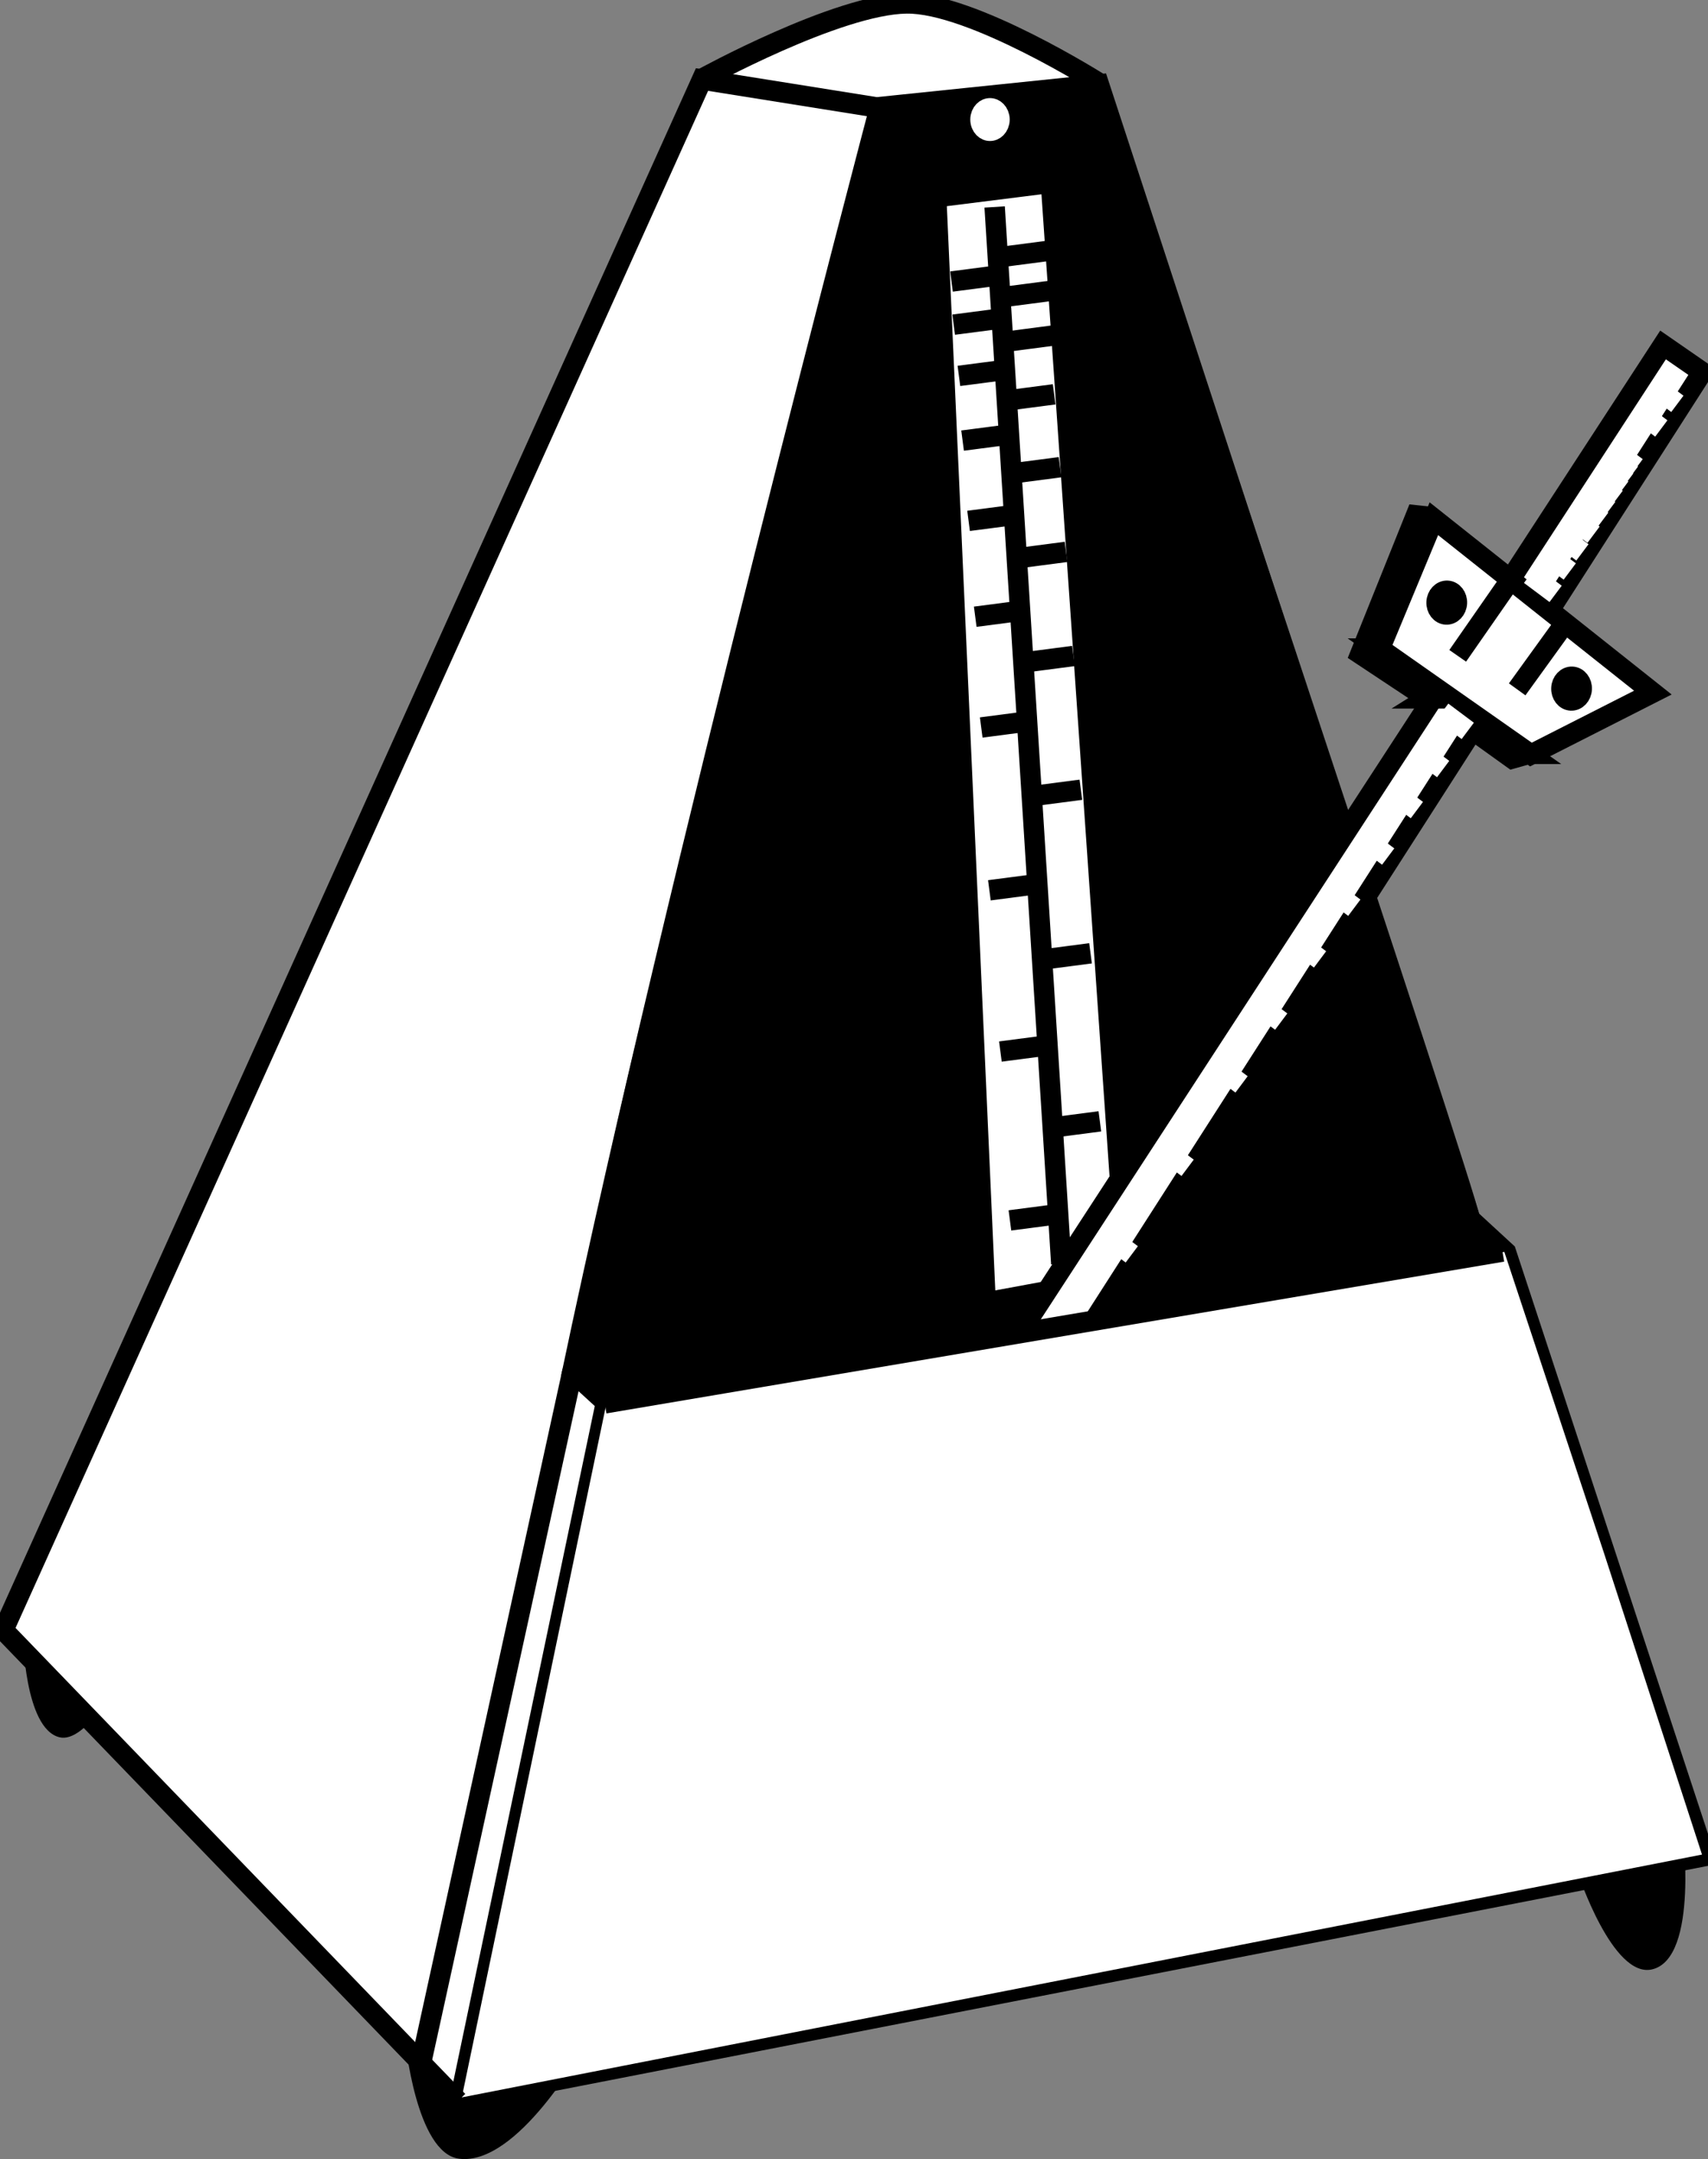 <?xml version="1.0" encoding="UTF-8" standalone="no"?>
<!-- Created with Inkscape (http://www.inkscape.org/) -->

<svg
   id="svg2"
   sodipodi:docname="metronome-bw.svg"
   viewBox="0 0 251.14 317.36"
   version="1.1"
   inkscape:version="1.1.2 (0a00cf5339, 2022-02-04)"
   inkscape:export-filename="/home/fernando/Proyectos/LIBROS/FORMULATION/NOTEBOOK-MUSIC/notebook/pictures/logos/metronome-bw.png"
   inkscape:export-xdpi="305.82306"
   inkscape:export-ydpi="305.82306"
   xmlns:inkscape="http://www.inkscape.org/namespaces/inkscape"
   xmlns:sodipodi="http://sodipodi.sourceforge.net/DTD/sodipodi-0.dtd"
   xmlns="http://www.w3.org/2000/svg"
   xmlns:svg="http://www.w3.org/2000/svg"
   xmlns:rdf="http://www.w3.org/1999/02/22-rdf-syntax-ns#"
   xmlns:cc="http://creativecommons.org/ns#"
   xmlns:dc="http://purl.org/dc/elements/1.1/">
  <rect x="0" y="0" width="251.14" height="317.36" fill="#808080" stroke="none"/>
  <defs
     id="defs4">
    <radialGradient
       id="radialGradient4211"
       gradientUnits="userSpaceOnUse"
       cy="103.93"
       cx="350.58"
       gradientTransform="matrix(.998 -.066 .017 .258 -10.718 106.14)"
       r="28.32"
       inkscape:collect="always">
      <stop
         id="stop3681"
         style="stop-color:#ffffff"
         offset="0" />
      <stop
         id="stop3683"
         style="stop-color:#ffffff"
         offset="1" />
    </radialGradient>
  </defs>
  <sodipodi:namedview
     id="base"
     bordercolor="#666666"
     inkscape:pageshadow="2"
     inkscape:window-y="0"
     pagecolor="#ffffff"
     inkscape:window-height="1016"
     inkscape:window-maximized="1"
     inkscape:zoom="1.9221306"
     inkscape:window-x="0"
     showgrid="false"
     borderopacity="1.0"
     inkscape:current-layer="layer1"
     inkscape:cx="125.64183"
     inkscape:cy="158.67808"
     inkscape:window-width="1920"
     inkscape:pageopacity="0.0"
     inkscape:document-units="px"
     inkscape:pagecheckerboard="0" />
  <g
     id="layer1"
     inkscape:label="Layer 1"
     inkscape:groupmode="layer"
     transform="translate(-208.87 -103.89)">
    <g
       id="g4137"
       style="stroke-width:3;stroke-miterlimit:4;stroke-dasharray:none">
      <path
         id="path3677"
         sodipodi:nodetypes="csssssccc"
         style="color:#000000;fill:url(#radialGradient4211);stroke-width:3;stroke-miterlimit:4;stroke-dasharray:none"
         d="m326.2 117.85c-6.147-0.989-13.179-2.281-13.332-2.416-0.153-0.134 4.845-2.679 7.984-4.142 13.122-6.115 20.333-7.708 26.6-6.07 1.891 0.494 6.08 2.211 8.487 3.26 4.248 1.85 14.206 7.386 13.71 7.524-0.135 0.037-8.373 1.225-16.6 2.091l-15.039 1.437-11.81-1.684z" />
      <path
         id="path4129"
         sodipodi:nodetypes="cscc"
         style="fill:#000000;stroke-width:3;stroke-miterlimit:4;stroke-dasharray:none"
         d="m212.24 344.16s0.191 13.821 5.377 15.082c3.781 0.919 8.531-7.969 8.531-7.969l-13.908-7.113z" />
      <path
         id="path4127"
         sodipodi:nodetypes="cscc"
         style="fill:#000000;stroke-width:3;stroke-miterlimit:4;stroke-dasharray:none"
         d="m268.43 403.67s1.589 16.727 7.954 17.522c8.575 1.072 18.19-16.181 18.19-16.181l-26.144-1.341z" />
      <path
         id="path4131"
         sodipodi:nodetypes="cscc"
         style="fill:#000000;stroke-width:3;stroke-miterlimit:4;stroke-dasharray:none"
         d="m440.9 379.26s5.082 15.423 10.869 14.104c7.011-1.598 4.464-21.107 4.464-21.107l-15.333 7.003z" />
      <path
         id="path3935"
         sodipodi:nodetypes="cccccccccc"
         style="color:#000000;fill:#ffffff;stroke-width:3;stroke-miterlimit:4;stroke-dasharray:none"
         d="m273.34 410.24-2.61-3.11 9.463-42.236c5.018-22.881 9.808-45.088 10.812-49.641l2.232-9.069 2.463 2.157 1.916 1.964-10.495 50.063-11.011 52.297-2.77-2.428z" />
      <path
         id="path3713"
         sodipodi:nodetypes="cccccsscc"
         style="color:#000000;fill:#000000;stroke-width:3;stroke-miterlimit:4;stroke-dasharray:none"
         d="m294.04 305.99 2.008-0.454c0.806-0.065 30.17-5.095 65.108-11.082l63.968-11.127 1.865 1.907c1.333 1.137 2.746 2.141 2.233 2.345-0.803 0.32-129.22 22.257-130.79 22.339-0.563 0.029-1.204-1.022-2.196-1.919l-2.2-2.01z" />
      <path
         id="path3700"
         sodipodi:nodetypes="cccccsssccc"
         style="color:#000000;fill:#ffffff;stroke-width:3;stroke-miterlimit:4;stroke-dasharray:none"
         d="m238.4 373.7-28.844-30.573 102.63-227.45 13.205 2.206 12.488 2.052-8.793 34.63c-9.199 36.227-21.131 84.35-26.23 106.28-3.932 16.914-7.366 31.242-20.899 94.128l-11.127 51.704-30.06-30.43-2.368-2.555z" />
      <path
         id="path3689"
         sodipodi:nodetypes="cscccsscccccccccscsc"
         style="color:#000000;stroke:#000000;stroke-width:3;fill:#000000;stroke-miterlimit:4;stroke-dasharray:none"
         d="m293.44 305.21c-0.034-0.507 4.819-23.702 8.66-40.327 5.241-22.687 19.644-80.308 28.657-115.56l7.454-29.336 15.889-1.78c8.457-0.888 15.636-1.738 15.816-1.56 0.628 0.623 55.568 165.76 54.898 165.89l-23.601 4.738-26.004 4.125-4.294-55.848c-1.609-21.534-3.396-54.166-4.609-72.474l-2.71-32.99-3.808 0.816c-2.248 0.315-5.697 0.822-8.462 1.18l-5.028 0.651 0.372 10.514c0.224 6.07 1.994 42.529 3.685 81.034l3.102 70.621-56.958 9.985c-0.743 0.13-3.048 0.476-3.059 0.315z" />
      <path
         id="path3687"
         sodipodi:nodetypes="ccccc"
         style="stroke:#000000;stroke-width:3;fill:#ffffff;stroke-miterlimit:4;stroke-dasharray:none"
         d="m346.53 132.88 7.264 162.47 20.744-3.839-11.149-160.75-16.859 2.117z" />
      <path
         id="path2822-1"
         sodipodi:nodetypes="cc"
         style="stroke:#000000;stroke-width:3;fill:none;stroke-miterlimit:4;stroke-dasharray:none"
         d="m293.25 305.69 131.68-22.47" />
      <path
         id="path2816"
         sodipodi:nodetypes="ccccccccc"
         style="stroke:#000000;stroke-width:3;fill:none;stroke-miterlimit:4;stroke-dasharray:none"
         d="m276.52 412.42 21.447-102.39-4.941-4.523c15.43-73.199 45.213-185.88 45.213-185.88l32.211-3.331 54.62 166.83 5.233 4.817 29.207 88.768-182.99 35.707z" />
      <g
         id="g3702"
         transform="matrix(.998 -.066 .066 .998 -17.177 23.743)"
         style="stroke-width:3;stroke-miterlimit:4;stroke-dasharray:none">
        <path
           id="path2848"
           sodipodi:nodetypes="cccccc"
           style="stroke:#000000;stroke-width:3;fill:#ffffff;stroke-miterlimit:4;stroke-dasharray:none"
           d="m367.24 300.02 99.084-134.07-5.49-4.36-104.19 138.96 7.661 4.789 2.932-5.314z" />
        <g
           id="g3691"
           transform="matrix(.993 .115 -.115 .993 27.81 -48.202)"
           style="stroke-width:3;stroke-miterlimit:4;stroke-dasharray:none">
          <path
             id="path2873"
             sodipodi:nodetypes="cccccc"
             style="stroke:#000000;stroke-width:3;fill:#ffffff;stroke-miterlimit:4;stroke-dasharray:none"
             d="m422.36 212.24c4.047-2.808 2.469-24.601-0.835-26.666l-2.131-0.126-7.176 20.764 10.143 6.028v-0z" />
          <path
             id="path2871"
             style="stroke:#000000;stroke-width:3;fill:#ffffff;stroke-miterlimit:4;stroke-dasharray:none"
             d="m415.06 205.27 6.984-19.456 33.425 23.946-17.461 9.977-22.948-14.467z" />
          <path
             id="path2875"
             sodipodi:nodetypes="ccccc"
             style="stroke:#000000;stroke-width:3;fill:#ffffff;stroke-miterlimit:4;stroke-dasharray:none"
             d="m437.71 219.65-7.369-4.648-1.091 1.547 6.05 3.906 2.409-0.805z" />
          <path
             id="path3649"
             style="stroke:#000000;stroke-width:3;fill:none;stroke-miterlimit:4;stroke-dasharray:none"
             d="m434.02 193.8-7.483 11.973" />
          <path
             id="path3651"
             style="stroke:#000000;stroke-width:3;fill:none;stroke-miterlimit:4;stroke-dasharray:none"
             d="m442 200.29-6.485 9.977" />
          <path
             id="path3653"
             sodipodi:rx="1.4966223"
             sodipodi:ry="1.7460594"
             style="stroke-linejoin:round;color:#000000;stroke:#000000;stroke-linecap:round;stroke-width:3;fill:#ffffff;stroke-miterlimit:4;stroke-dasharray:none"
             sodipodi:type="arc"
             d="m426.04 198.04c0 0.964-0.67 1.746-1.497 1.746-0.827 0-1.497-0.782-1.497-1.746 0-0.964 0.67-1.746 1.497-1.746 0.827 0 1.497 0.782 1.497 1.746z"
             sodipodi:cy="198.04025"
             sodipodi:cx="424.54187" />
          <path
             id="path3653-9"
             sodipodi:rx="1.4966223"
             sodipodi:ry="1.7460594"
             style="stroke-linejoin:round;color:#000000;stroke:#000000;stroke-linecap:round;stroke-width:3;fill:#ffffff;stroke-miterlimit:4;stroke-dasharray:none"
             sodipodi:type="arc"
             d="m426.04 198.04c0 0.964-0.67 1.746-1.497 1.746-0.827 0-1.497-0.782-1.497-1.746 0-0.964 0.67-1.746 1.497-1.746 0.827 0 1.497 0.782 1.497 1.746z"
             transform="translate(18.957 11.724)"
             sodipodi:cy="198.04025"
             sodipodi:cx="424.54187" />
        </g>
      </g>
      <path
         id="path3715"
         sodipodi:nodetypes="cccccc"
         style="color:#000000;fill:#ffffff;stroke-width:3;stroke-miterlimit:4;stroke-dasharray:none"
         d="m297.96 310.55 132.1-22.656 14.741 44.531 14.328 44.058-182.36 35.693 21.191-101.63z" />
      <path
         id="path2818"
         sodipodi:nodetypes="cccc"
         style="stroke:#000000;stroke-width:3;fill:none;stroke-miterlimit:4;stroke-dasharray:none"
         d="m276.2 412.71-66.83-69.228 102.72-227.9 26.051 4.156" />
      <path
         id="path2820"
         sodipodi:nodetypes="csc"
         style="stroke:#000000;stroke-width:3;fill:none;stroke-miterlimit:4;stroke-dasharray:none"
         d="m312.12 115.46s19.845-10.918 30.028-11.071c9.621-0.144 28.457 11.794 28.457 11.794" />
      <path
         id="path2822"
         sodipodi:nodetypes="cc"
         style="stroke:#000000;stroke-width:3;fill:none;stroke-miterlimit:4;stroke-dasharray:none"
         d="m297.79 310.16 132-22.31" />
      <path
         id="path2824"
         sodipodi:nodetypes="cc"
         style="stroke:#000000;stroke-width:3;fill:none;stroke-miterlimit:4;stroke-dasharray:none"
         d="m270.72 407.38 22.34-101.99" />
      <path
         id="path3717"
         style="stroke:#ffffff;stroke-width:3;fill:none;stroke-miterlimit:4;stroke-dasharray:none"
         d="m371.53 285.45 3.755 2.81" />
      <path
         id="path3717-8"
         style="stroke:#ffffff;stroke-width:3;fill:none;stroke-miterlimit:4;stroke-dasharray:none"
         d="m379.74 272.73 3.755 2.81" />
      <path
         id="path3717-2"
         style="stroke:#ffffff;stroke-width:3;fill:none;stroke-miterlimit:4;stroke-dasharray:none"
         d="m387.67 260.47 3.755 2.81" />
      <path
         id="path3717-8-9"
         style="stroke:#ffffff;stroke-width:3;fill:none;stroke-miterlimit:4;stroke-dasharray:none"
         d="m393.5 251.24 3.755 2.81" />
      <path
         id="path3717-6"
         style="stroke:#ffffff;stroke-width:3;fill:none;stroke-miterlimit:4;stroke-dasharray:none"
         d="m399.21 242.1 3.755 2.81" />
      <path
         id="path3717-8-0"
         style="stroke:#ffffff;stroke-width:3;fill:none;stroke-miterlimit:4;stroke-dasharray:none"
         d="m404.25 234.5 3.755 2.81" />
      <path
         id="path3717-3"
         style="stroke:#ffffff;stroke-width:3;fill:none;stroke-miterlimit:4;stroke-dasharray:none"
         d="m409.23 226.98 3.755 2.81" />
      <path
         id="path3717-5"
         style="stroke:#ffffff;stroke-width:3;fill:none;stroke-miterlimit:4;stroke-dasharray:none"
         d="m433.85 188.37 3.755 2.81" />
      <path
         id="path3717-8-4"
         style="stroke:#ffffff;stroke-width:3;fill:none;stroke-miterlimit:4;stroke-dasharray:none"
         d="m435.93 185.08 3.755 2.81" />
      <path
         id="path3717-54"
         style="stroke:#ffffff;stroke-width:3;fill:none;stroke-miterlimit:4;stroke-dasharray:none"
         d="m437.79 182.27 3.755 2.81" />
      <path
         id="path3717-85"
         style="stroke:#ffffff;stroke-width:3;fill:none;stroke-miterlimit:4;stroke-dasharray:none"
         d="m417.31 214.12 3.755 2.81" />
      <path
         id="path3717-8-2"
         style="stroke:#ffffff;stroke-width:3;fill:none;stroke-miterlimit:4;stroke-dasharray:none"
         d="m413.45 220.15 3.755 2.81" />
      <path
         id="path3717-85-2"
         style="stroke:#ffffff;stroke-width:3;fill:none;stroke-miterlimit:4;stroke-dasharray:none"
         d="m420.93 208.51 3.755 2.81" />
      <path
         id="path3717-85-7"
         style="stroke:#ffffff;stroke-width:3;fill:none;stroke-miterlimit:4;stroke-dasharray:none"
         d="m439.43 179.67 3.755 2.81" />
      <path
         id="path3717-85-3"
         style="stroke:#ffffff;stroke-width:3;fill:none;stroke-miterlimit:4;stroke-dasharray:none"
         d="m440.7 177.63 3.755 2.81" />
      <path
         id="path3717-85-6"
         style="stroke:#ffffff;stroke-width:3;fill:none;stroke-miterlimit:4;stroke-dasharray:none"
         d="m441.73 176.05 3.755 2.81" />
      <path
         id="path3717-85-63"
         style="stroke:#ffffff;stroke-width:3;fill:none;stroke-miterlimit:4;stroke-dasharray:none"
         d="m442.82 174.41 3.755 2.81" />
      <path
         id="path3717-85-4"
         style="stroke:#ffffff;stroke-width:3;fill:none;stroke-miterlimit:4;stroke-dasharray:none"
         d="m443.65 173.05 3.755 2.81" />
      <path
         id="path3717-85-72"
         style="stroke:#ffffff;stroke-width:3;fill:none;stroke-miterlimit:4;stroke-dasharray:none"
         d="m444.38 171.87 3.755 2.81" />
      <path
         id="path3717-85-8"
         style="stroke:#ffffff;stroke-width:3;fill:none;stroke-miterlimit:4;stroke-dasharray:none"
         d="m445.07 170.85 3.755 2.81" />
      <path
         id="path3717-85-0"
         style="stroke:#ffffff;stroke-width:3;fill:none;stroke-miterlimit:4;stroke-dasharray:none"
         d="m445.76 169.77 3.755 2.81" />
      <path
         id="path3717-85-76"
         style="stroke:#ffffff;stroke-width:3;fill:none;stroke-miterlimit:4;stroke-dasharray:none"
         d="m449.39 164.06 3.755 2.81" />
      <path
         id="path3717-85-1"
         style="stroke:#ffffff;stroke-width:3;fill:none;stroke-miterlimit:4;stroke-dasharray:none"
         d="m451.75 160.44 3.755 2.81" />
      <path
         id="path3933"
         sodipodi:nodetypes="cc"
         style="stroke:#000000;stroke-width:3;fill:none;stroke-miterlimit:4;stroke-dasharray:none"
         d="m364.92 289.65-9.8-155.34" />
      <path
         id="path3941"
         style="stroke:#000000;stroke-width:3;fill:none;stroke-miterlimit:4;stroke-dasharray:none"
         d="m364.27 282.37-6.904 0.901" />
      <path
         id="path3941-9"
         style="stroke:#000000;stroke-width:3;fill:none;stroke-miterlimit:4;stroke-dasharray:none"
         d="m370.59 268.71-6.904 0.901" />
      <path
         id="path3941-0"
         style="stroke:#000000;stroke-width:3;fill:none;stroke-miterlimit:4;stroke-dasharray:none"
         d="m362.87 257.55-6.904 0.901" />
      <path
         id="path3941-91"
         style="stroke:#000000;stroke-width:3;fill:none;stroke-miterlimit:4;stroke-dasharray:none"
         d="m369.22 244.01-6.904 0.901" />
      <path
         id="path3941-90"
         style="stroke:#000000;stroke-width:3;fill:none;stroke-miterlimit:4;stroke-dasharray:none"
         d="m361.25 233.85-6.904 0.901" />
      <path
         id="path3941-98"
         style="stroke:#000000;stroke-width:3;fill:none;stroke-miterlimit:4;stroke-dasharray:none"
         d="m367.8 219.97-6.904 0.901" />
      <path
         id="path3941-3"
         style="stroke:#000000;stroke-width:3;fill:none;stroke-miterlimit:4;stroke-dasharray:none"
         d="m360.05 209.92-6.904 0.901" />
      <path
         id="path3941-06"
         style="stroke:#000000;stroke-width:3;fill:none;stroke-miterlimit:4;stroke-dasharray:none"
         d="m366.71 200.31-6.904 0.901" />
      <path
         id="path3941-2"
         style="stroke:#000000;stroke-width:3;fill:none;stroke-miterlimit:4;stroke-dasharray:none"
         d="m359.17 193.64-6.904 0.901" />
      <path
         id="path3941-7"
         style="stroke:#000000;stroke-width:3;fill:none;stroke-miterlimit:4;stroke-dasharray:none"
         d="m365.62 185.01-6.904 0.901" />
      <path
         id="path3941-6"
         style="stroke:#000000;stroke-width:3;fill:none;stroke-miterlimit:4;stroke-dasharray:none"
         d="m358.19 179.55-6.904 0.901" />
      <path
         id="path3941-71"
         style="stroke:#000000;stroke-width:3;fill:none;stroke-miterlimit:4;stroke-dasharray:none"
         d="m364.74 172.56-6.904 0.901" />
      <path
         id="path3941-8"
         style="stroke:#000000;stroke-width:3;fill:none;stroke-miterlimit:4;stroke-dasharray:none"
         d="m357.31 167.75-6.904 0.901" />
      <path
         id="path3941-5"
         style="stroke:#000000;stroke-width:3;fill:none;stroke-miterlimit:4;stroke-dasharray:none"
         d="m363.87 161.85-6.904 0.901" />
      <path
         id="path3941-68"
         style="stroke:#000000;stroke-width:3;fill:none;stroke-miterlimit:4;stroke-dasharray:none"
         d="m356.77 158.24-6.904 0.901" />
      <path
         id="path3941-83"
         style="stroke:#000000;stroke-width:3;fill:none;stroke-miterlimit:4;stroke-dasharray:none"
         d="m363.65 153.22-6.904 0.901" />
      <path
         id="path3941-52"
         style="stroke:#000000;stroke-width:3;fill:none;stroke-miterlimit:4;stroke-dasharray:none"
         d="m356 150.71-6.904 0.901" />
      <path
         id="path3941-05"
         style="stroke:#000000;stroke-width:3;fill:none;stroke-miterlimit:4;stroke-dasharray:none"
         d="m363.21 146.66-6.904 0.901" />
      <path
         id="path3941-27"
         style="stroke:#000000;stroke-width:3;fill:none;stroke-miterlimit:4;stroke-dasharray:none"
         d="m355.68 144.37-6.904 0.901" />
      <path
         id="path3941-34"
         style="stroke:#000000;stroke-width:3;fill:none;stroke-miterlimit:4;stroke-dasharray:none"
         d="m363 140.76-6.904 0.901" />
      <path
         id="path4133"
         style="fill:#000000;stroke-width:3;stroke-miterlimit:4;stroke-dasharray:none"
         d="m340.42 132.22 28.462-3.846-1.608-11.608-27.482 3.007 0.629 12.448z" />
      <path
         id="path4135"
         sodipodi:rx="1.5034955"
         sodipodi:ry="1.3286704"
         style="color:#000000;stroke:#ffffff;stroke-width:2.788;fill:#ffffff;stroke-miterlimit:4;stroke-dasharray:none"
         sodipodi:type="arc"
         d="m355.94 121.24c0 0.734-0.673 1.329-1.504 1.329-0.83 0-1.504-0.595-1.504-1.329 0-0.734 0.673-1.329 1.504-1.329s1.504 0.595 1.504 1.329z"
         transform="matrix(1 0 0 1.158 0 -18.934)"
         sodipodi:cy="121.24394"
         sodipodi:cx="354.44031" />
    </g>
  </g>
</svg>
